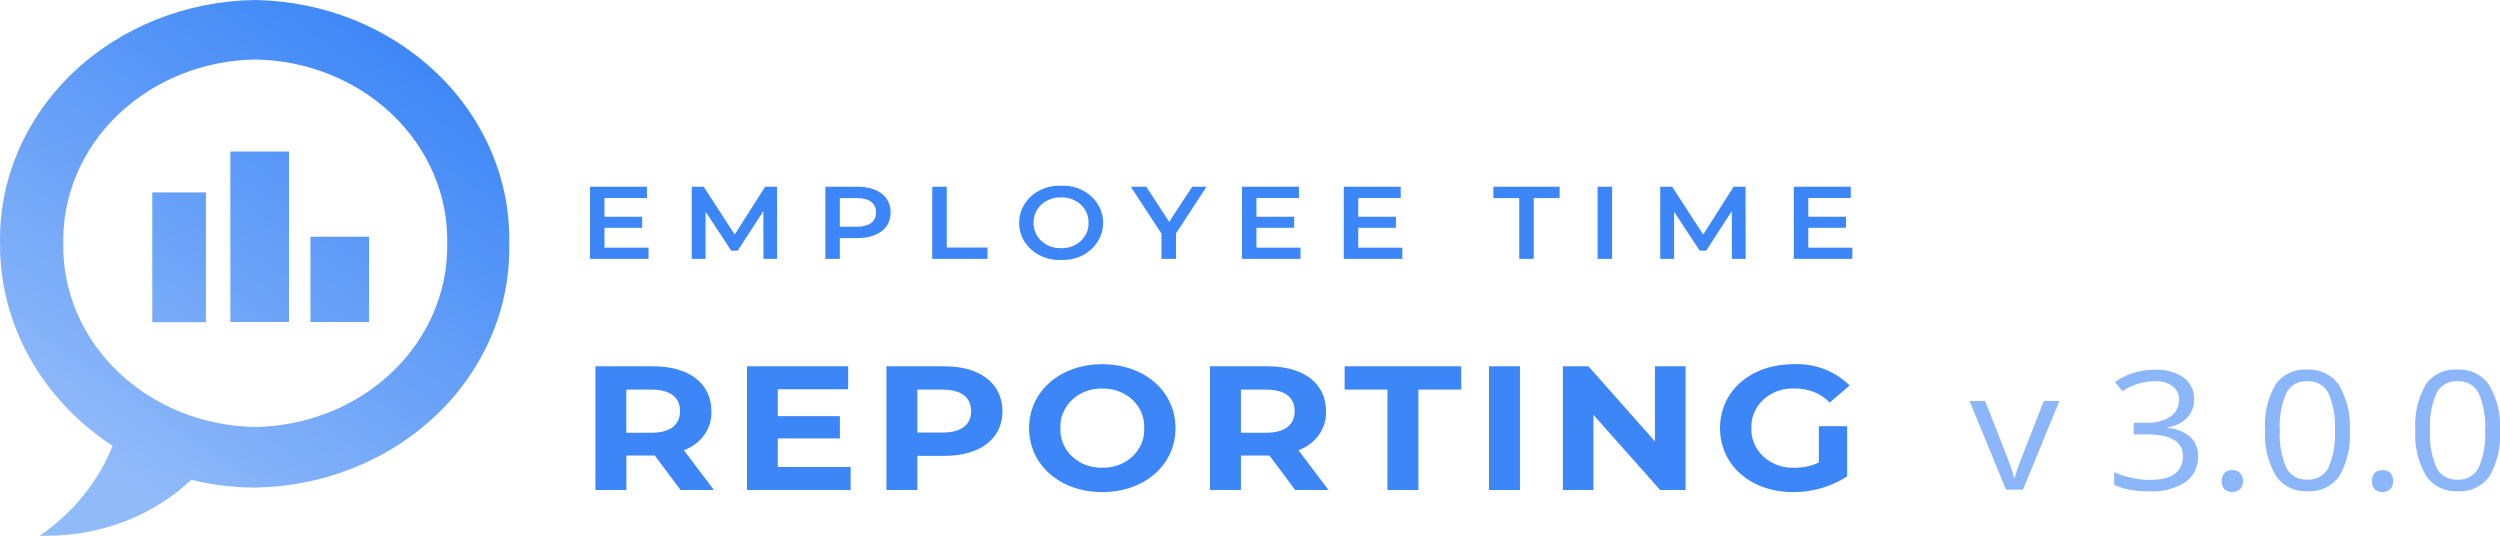 <svg width="168" height="36" viewBox="0 0 168 36" fill="none" xmlns="http://www.w3.org/2000/svg">
<g clip-path="url(#clip0_4976_9741)">
<path d="M134.803 32.907L132.356 26.947H133.403L134.791 30.482C135.004 31.009 135.189 31.547 135.344 32.092H135.391C135.505 31.688 135.641 31.289 135.8 30.898C136.029 30.294 136.544 28.977 137.344 26.947H138.391L135.944 32.907H134.803ZM147.439 26.827C147.46 27.281 147.295 27.726 146.977 28.073C146.63 28.416 146.17 28.643 145.668 28.72V28.764C146.241 28.795 146.785 29.011 147.204 29.373C147.547 29.723 147.727 30.184 147.705 30.656C147.725 30.989 147.658 31.322 147.509 31.626C147.361 31.93 147.135 32.197 146.852 32.404C146.14 32.852 145.288 33.068 144.429 33.018C144.01 33.021 143.591 32.989 143.178 32.923C142.796 32.858 142.425 32.745 142.075 32.588V31.727C142.454 31.899 142.854 32.03 143.266 32.115C143.658 32.202 144.06 32.248 144.463 32.252C145.949 32.252 146.693 31.713 146.693 30.637C146.693 29.672 145.873 29.19 144.234 29.19H143.386V28.412H144.245C144.81 28.441 145.37 28.297 145.839 28.003C146.03 27.872 146.184 27.699 146.287 27.501C146.39 27.302 146.439 27.083 146.429 26.863C146.438 26.691 146.404 26.518 146.329 26.36C146.254 26.201 146.14 26.061 145.997 25.95C145.66 25.714 145.245 25.597 144.823 25.618C144.463 25.616 144.104 25.664 143.758 25.759C143.354 25.885 142.97 26.061 142.617 26.281L142.122 25.672C142.489 25.408 142.902 25.203 143.343 25.066C143.812 24.918 144.304 24.843 144.799 24.845C145.495 24.805 146.185 24.993 146.746 25.375C146.975 25.552 147.157 25.774 147.277 26.026C147.397 26.278 147.453 26.552 147.439 26.827V26.827ZM149.304 32.331C149.289 32.133 149.352 31.936 149.483 31.779C149.549 31.714 149.63 31.664 149.719 31.631C149.808 31.599 149.904 31.585 150 31.591C150.098 31.586 150.196 31.6 150.288 31.632C150.379 31.664 150.463 31.714 150.532 31.779C150.67 31.933 150.739 32.131 150.723 32.33C150.738 32.529 150.668 32.725 150.529 32.876C150.39 32.995 150.209 33.063 150.02 33.066C149.831 33.07 149.647 33.009 149.503 32.895C149.429 32.819 149.374 32.729 149.34 32.632C149.306 32.535 149.294 32.432 149.304 32.33V32.331ZM157.905 28.92C157.981 29.986 157.738 31.052 157.202 31.998C156.974 32.33 156.655 32.599 156.277 32.778C155.899 32.957 155.475 33.039 155.051 33.015C154.631 33.032 154.213 32.944 153.841 32.761C153.47 32.578 153.159 32.306 152.939 31.974C152.394 31.038 152.144 29.98 152.215 28.92C152.137 27.852 152.379 26.785 152.916 25.837C153.142 25.508 153.46 25.241 153.835 25.064C154.211 24.887 154.631 24.806 155.051 24.83C155.475 24.813 155.896 24.902 156.27 25.086C156.644 25.271 156.958 25.545 157.178 25.88C157.723 26.811 157.975 27.864 157.905 28.921V28.92ZM153.204 28.92C153.148 29.781 153.299 30.644 153.647 31.444C153.77 31.69 153.969 31.897 154.219 32.038C154.47 32.179 154.76 32.248 155.053 32.236C155.348 32.248 155.641 32.179 155.893 32.037C156.145 31.894 156.345 31.685 156.467 31.436C156.81 30.637 156.96 29.779 156.905 28.921C156.96 28.064 156.811 27.207 156.467 26.411C156.344 26.163 156.144 25.954 155.892 25.812C155.64 25.67 155.347 25.601 155.052 25.614C154.76 25.601 154.47 25.669 154.22 25.809C153.969 25.949 153.769 26.155 153.646 26.4C153.297 27.199 153.147 28.061 153.205 28.921L153.204 28.92ZM159.399 32.331C159.383 32.133 159.447 31.936 159.579 31.779C159.644 31.714 159.725 31.664 159.814 31.631C159.903 31.599 159.999 31.585 160.095 31.591C160.193 31.586 160.291 31.6 160.383 31.632C160.475 31.664 160.558 31.714 160.627 31.779C160.766 31.933 160.834 32.131 160.818 32.33C160.833 32.529 160.763 32.725 160.624 32.876C160.485 32.995 160.304 33.063 160.115 33.066C159.926 33.07 159.742 33.009 159.598 32.895C159.525 32.819 159.469 32.729 159.435 32.632C159.401 32.535 159.389 32.432 159.399 32.33L159.399 32.331ZM167.999 28.92C168.076 29.986 167.832 31.052 167.296 31.998C167.069 32.33 166.749 32.599 166.371 32.778C165.993 32.957 165.57 33.039 165.146 33.015C164.725 33.032 164.307 32.944 163.936 32.761C163.564 32.578 163.253 32.306 163.034 31.974C162.489 31.038 162.238 29.98 162.31 28.92C162.231 27.852 162.474 26.785 163.01 25.837C163.237 25.508 163.554 25.241 163.93 25.064C164.305 24.887 164.725 24.806 165.146 24.83C165.569 24.813 165.99 24.902 166.364 25.086C166.739 25.271 167.052 25.545 167.272 25.88C167.817 26.811 168.068 27.864 167.999 28.921L167.999 28.92ZM163.299 28.92C163.242 29.781 163.393 30.644 163.741 31.444C163.864 31.69 164.064 31.897 164.314 32.038C164.564 32.179 164.854 32.248 165.147 32.236C165.442 32.249 165.735 32.179 165.987 32.037C166.24 31.894 166.44 31.685 166.562 31.436C166.905 30.637 167.055 29.779 167 28.921C167.056 28.064 166.906 27.207 166.562 26.411C166.439 26.163 166.239 25.954 165.987 25.812C165.735 25.67 165.442 25.601 165.147 25.614C164.855 25.601 164.565 25.669 164.315 25.809C164.064 25.949 163.864 26.155 163.741 26.4C163.392 27.199 163.241 28.061 163.299 28.921L163.299 28.92Z" fill="#8BB6F9"/>
<path fill-rule="evenodd" clip-rule="evenodd" d="M2.673 36H3.194C4.994 35.997 6.775 35.663 8.434 35.018C10.093 34.373 11.596 33.429 12.857 32.242C14.258 32.59 15.701 32.766 17.151 32.766C19.433 32.729 21.685 32.277 23.778 31.435C25.871 30.594 27.764 29.379 29.349 27.861C30.934 26.343 32.18 24.551 33.016 22.588C33.852 20.625 34.261 18.528 34.221 16.419C34.27 14.304 33.867 12.2 33.035 10.23C32.203 8.259 30.958 6.459 29.372 4.934C27.787 3.409 25.891 2.188 23.794 1.341C21.697 0.495 19.439 0.039 17.151 0C14.857 0.029 12.591 0.478 10.485 1.321C8.379 2.163 6.474 3.383 4.88 4.909C3.286 6.435 2.035 8.238 1.198 10.213C0.361 12.189 -0.045 14.298 0.004 16.419C-0.005 19.071 0.678 21.687 1.994 24.044C3.311 26.401 5.222 28.43 7.565 29.96C6.604 32.37 4.904 34.468 2.673 36ZM12.145 5.003C13.727 4.367 15.428 4.026 17.152 3.998C18.876 4.026 20.577 4.367 22.159 5.003C23.74 5.639 25.17 6.556 26.368 7.702C27.566 8.849 28.508 10.203 29.14 11.686C29.772 13.169 30.082 14.752 30.052 16.346V16.415C30.093 19.622 28.759 22.714 26.342 25.015C23.925 27.316 20.621 28.638 17.152 28.694C15.428 28.667 13.727 28.325 12.145 27.69C10.564 27.054 9.134 26.137 7.936 24.99C6.738 23.844 5.796 22.49 5.164 21.007C4.532 19.524 4.223 17.94 4.253 16.346C4.223 14.752 4.532 13.169 5.164 11.686C5.796 10.203 6.738 8.849 7.936 7.702C9.134 6.556 10.564 5.638 12.145 5.003ZM15.48 10.181H19.422V21.637H15.48V10.181ZM20.863 15.908H24.804V21.637H20.863V15.908ZM13.838 12.931H10.234V21.651H13.838V12.931Z" fill="url(#paint0_linear_4976_9741)"/>
<path d="M40.621 16.642V15.306H43.154V14.564H40.621V13.304H43.476V12.549H39.647V17.398H43.581V16.642H40.621ZM52.223 17.398L52.216 12.549H51.417L49.372 15.763L47.289 12.549H46.487V17.398H47.416V14.225L49.139 16.844H49.574L51.297 14.183L51.305 17.397L52.223 17.398ZM57.617 12.549H55.463V17.398H56.437V15.998H57.618C58.996 15.998 59.851 15.34 59.851 14.274C59.851 13.207 59 12.549 57.621 12.549L57.617 12.549ZM57.572 15.236H56.437V13.31H57.576C58.43 13.31 58.872 13.664 58.872 14.273C58.872 14.882 58.43 15.236 57.576 15.236H57.572ZM62.644 17.398H66.36V16.636H63.622V12.549H62.648L62.644 17.398ZM71.305 17.466C71.67 17.484 72.035 17.433 72.378 17.315C72.722 17.198 73.035 17.017 73.3 16.783C73.564 16.55 73.774 16.269 73.917 15.957C74.06 15.646 74.132 15.311 74.129 14.972C74.132 14.635 74.06 14.3 73.917 13.989C73.775 13.678 73.565 13.397 73.301 13.164C73.037 12.93 72.724 12.749 72.381 12.631C72.039 12.514 71.674 12.462 71.309 12.48C70.944 12.462 70.579 12.514 70.236 12.631C69.893 12.749 69.58 12.93 69.315 13.164C69.051 13.397 68.841 13.678 68.698 13.989C68.555 14.3 68.482 14.635 68.484 14.973C68.482 15.311 68.555 15.646 68.697 15.957C68.84 16.269 69.05 16.55 69.315 16.783C69.579 17.017 69.893 17.198 70.236 17.315C70.578 17.433 70.944 17.485 71.309 17.467L71.305 17.466ZM71.305 16.676C71.06 16.683 70.817 16.644 70.589 16.561C70.362 16.478 70.155 16.353 69.982 16.193C69.809 16.033 69.674 15.842 69.584 15.632C69.494 15.421 69.452 15.196 69.46 14.97C69.452 14.744 69.494 14.519 69.584 14.309C69.674 14.099 69.809 13.908 69.982 13.748C70.155 13.588 70.362 13.463 70.589 13.38C70.817 13.296 71.06 13.257 71.305 13.265C71.549 13.257 71.792 13.296 72.02 13.38C72.247 13.463 72.454 13.588 72.627 13.748C72.8 13.908 72.935 14.099 73.025 14.309C73.115 14.519 73.157 14.744 73.149 14.97C73.157 15.196 73.116 15.421 73.026 15.631C72.936 15.841 72.801 16.032 72.629 16.192C72.456 16.352 72.25 16.478 72.023 16.561C71.796 16.645 71.553 16.684 71.309 16.677L71.305 16.676ZM81.077 12.549H80.118L78.568 14.911L77.032 12.549H75.99L78.052 15.701V17.398H79.026V15.687L81.077 12.549ZM84.433 16.642V15.306H86.966V14.564H84.434V13.304H87.289V12.549H83.46V17.398H87.394V16.642H84.433ZM91.273 16.642V15.306H93.807V14.564H91.274V13.304H94.129V12.549H90.302V17.398H94.236V16.642H91.273ZM102.092 17.398H103.068V13.31H104.807V12.549H100.354V13.311H102.092V17.398ZM107.359 17.398H108.333V12.549H107.359V17.398ZM117.309 17.398L117.302 12.549H116.499L114.454 15.763L112.371 12.549H111.568V17.398H112.498V14.225L114.221 16.844H114.655L116.378 14.183L116.386 17.397L117.309 17.398ZM121.517 16.642V15.306H124.049V14.564H121.517V13.304H124.372V12.549H120.543V17.398H124.477V16.642H121.517Z" fill="#3C86F7"/>
<path d="M47.973 32.927L45.956 30.255C46.521 30.049 47.003 29.686 47.334 29.216C47.666 28.746 47.831 28.192 47.806 27.631C47.806 25.766 46.303 24.615 43.901 24.615H40.012V32.927H42.093V30.611H44.003L45.737 32.927H47.973ZM45.699 27.631C45.699 28.533 45.057 29.08 43.785 29.08H42.088V26.182H43.785C45.057 26.182 45.699 26.717 45.699 27.631ZM52.267 31.383V29.459H56.441V27.964H52.268V26.159H56.995V24.615H50.199V32.927H57.162V31.384L52.267 31.383ZM63.46 24.615H59.567V32.927H61.648V30.635H63.459C65.861 30.635 67.365 29.484 67.365 27.633C67.365 25.766 65.862 24.615 63.46 24.615ZM63.344 29.067H61.647V26.182H63.344C64.616 26.182 65.258 26.716 65.258 27.631C65.258 28.533 64.616 29.067 63.344 29.067V29.067ZM74.074 33.069C76.9 33.069 78.994 31.253 78.994 28.771C78.994 26.29 76.9 24.474 74.074 24.474C71.235 24.474 69.154 26.302 69.154 28.771C69.154 31.24 71.236 33.069 74.074 33.069V33.069ZM74.074 31.432C73.696 31.441 73.32 31.378 72.97 31.247C72.62 31.116 72.303 30.919 72.039 30.67C71.775 30.42 71.569 30.122 71.436 29.796C71.302 29.469 71.242 29.12 71.261 28.771C71.242 28.422 71.302 28.074 71.436 27.747C71.569 27.421 71.775 27.123 72.039 26.873C72.303 26.623 72.62 26.427 72.97 26.296C73.32 26.164 73.696 26.101 74.074 26.111C74.452 26.101 74.827 26.164 75.178 26.296C75.528 26.427 75.845 26.623 76.109 26.873C76.373 27.123 76.579 27.421 76.713 27.747C76.846 28.074 76.906 28.422 76.887 28.771C76.906 29.12 76.846 29.469 76.712 29.795C76.578 30.122 76.373 30.419 76.109 30.669C75.844 30.918 75.527 31.115 75.177 31.246C74.827 31.377 74.452 31.44 74.074 31.431V31.432ZM89.276 32.928L87.257 30.255C87.823 30.049 88.304 29.686 88.636 29.216C88.967 28.746 89.132 28.192 89.108 27.631C89.108 25.766 87.604 24.615 85.202 24.615H81.31V32.927H83.391V30.611H85.306L87.04 32.927L89.276 32.928ZM87.001 27.631C87.001 28.533 86.359 29.08 85.086 29.08H83.389V26.182H85.086C86.359 26.182 87.001 26.717 87.001 27.631ZM93.235 32.927H95.316V26.182H98.194V24.613H90.358V26.182H93.236L93.235 32.927ZM100.06 32.927H102.141V24.615H100.06V32.927ZM111.214 24.615V29.663L106.744 24.615H105.025V32.927H107.08V27.879L111.563 32.927H113.272V24.615H111.214ZM122.227 31.075C121.729 31.319 121.172 31.442 120.608 31.431C120.223 31.449 119.839 31.393 119.478 31.266C119.118 31.139 118.791 30.945 118.516 30.694C118.242 30.444 118.027 30.144 117.885 29.812C117.744 29.481 117.678 29.126 117.693 28.77C117.676 28.412 117.742 28.054 117.885 27.721C118.028 27.387 118.245 27.085 118.522 26.834C118.8 26.583 119.131 26.389 119.495 26.264C119.859 26.139 120.247 26.087 120.634 26.109C121.072 26.102 121.506 26.183 121.907 26.345C122.307 26.507 122.666 26.747 122.957 27.049L124.293 25.909C123.818 25.429 123.235 25.051 122.584 24.803C121.934 24.555 121.232 24.442 120.529 24.472C117.665 24.472 115.585 26.265 115.585 28.77C115.585 31.275 117.666 33.068 120.492 33.068C121.793 33.077 123.065 32.707 124.127 32.011V28.64H122.227V31.075Z" fill="#3C86F7"/>
</g>
<defs>
<linearGradient id="paint0_linear_4976_9741" x1="5.5" y1="30.5" x2="25.791" y2="0.978" gradientUnits="userSpaceOnUse">
<stop stop-color="#91BAF9"/>
<stop offset="1" stop-color="#3C86F7"/>
</linearGradient>
<clipPath id="clip0_4976_9741">
<rect width="168" height="36" fill="white"/>
</clipPath>
</defs>
</svg>
